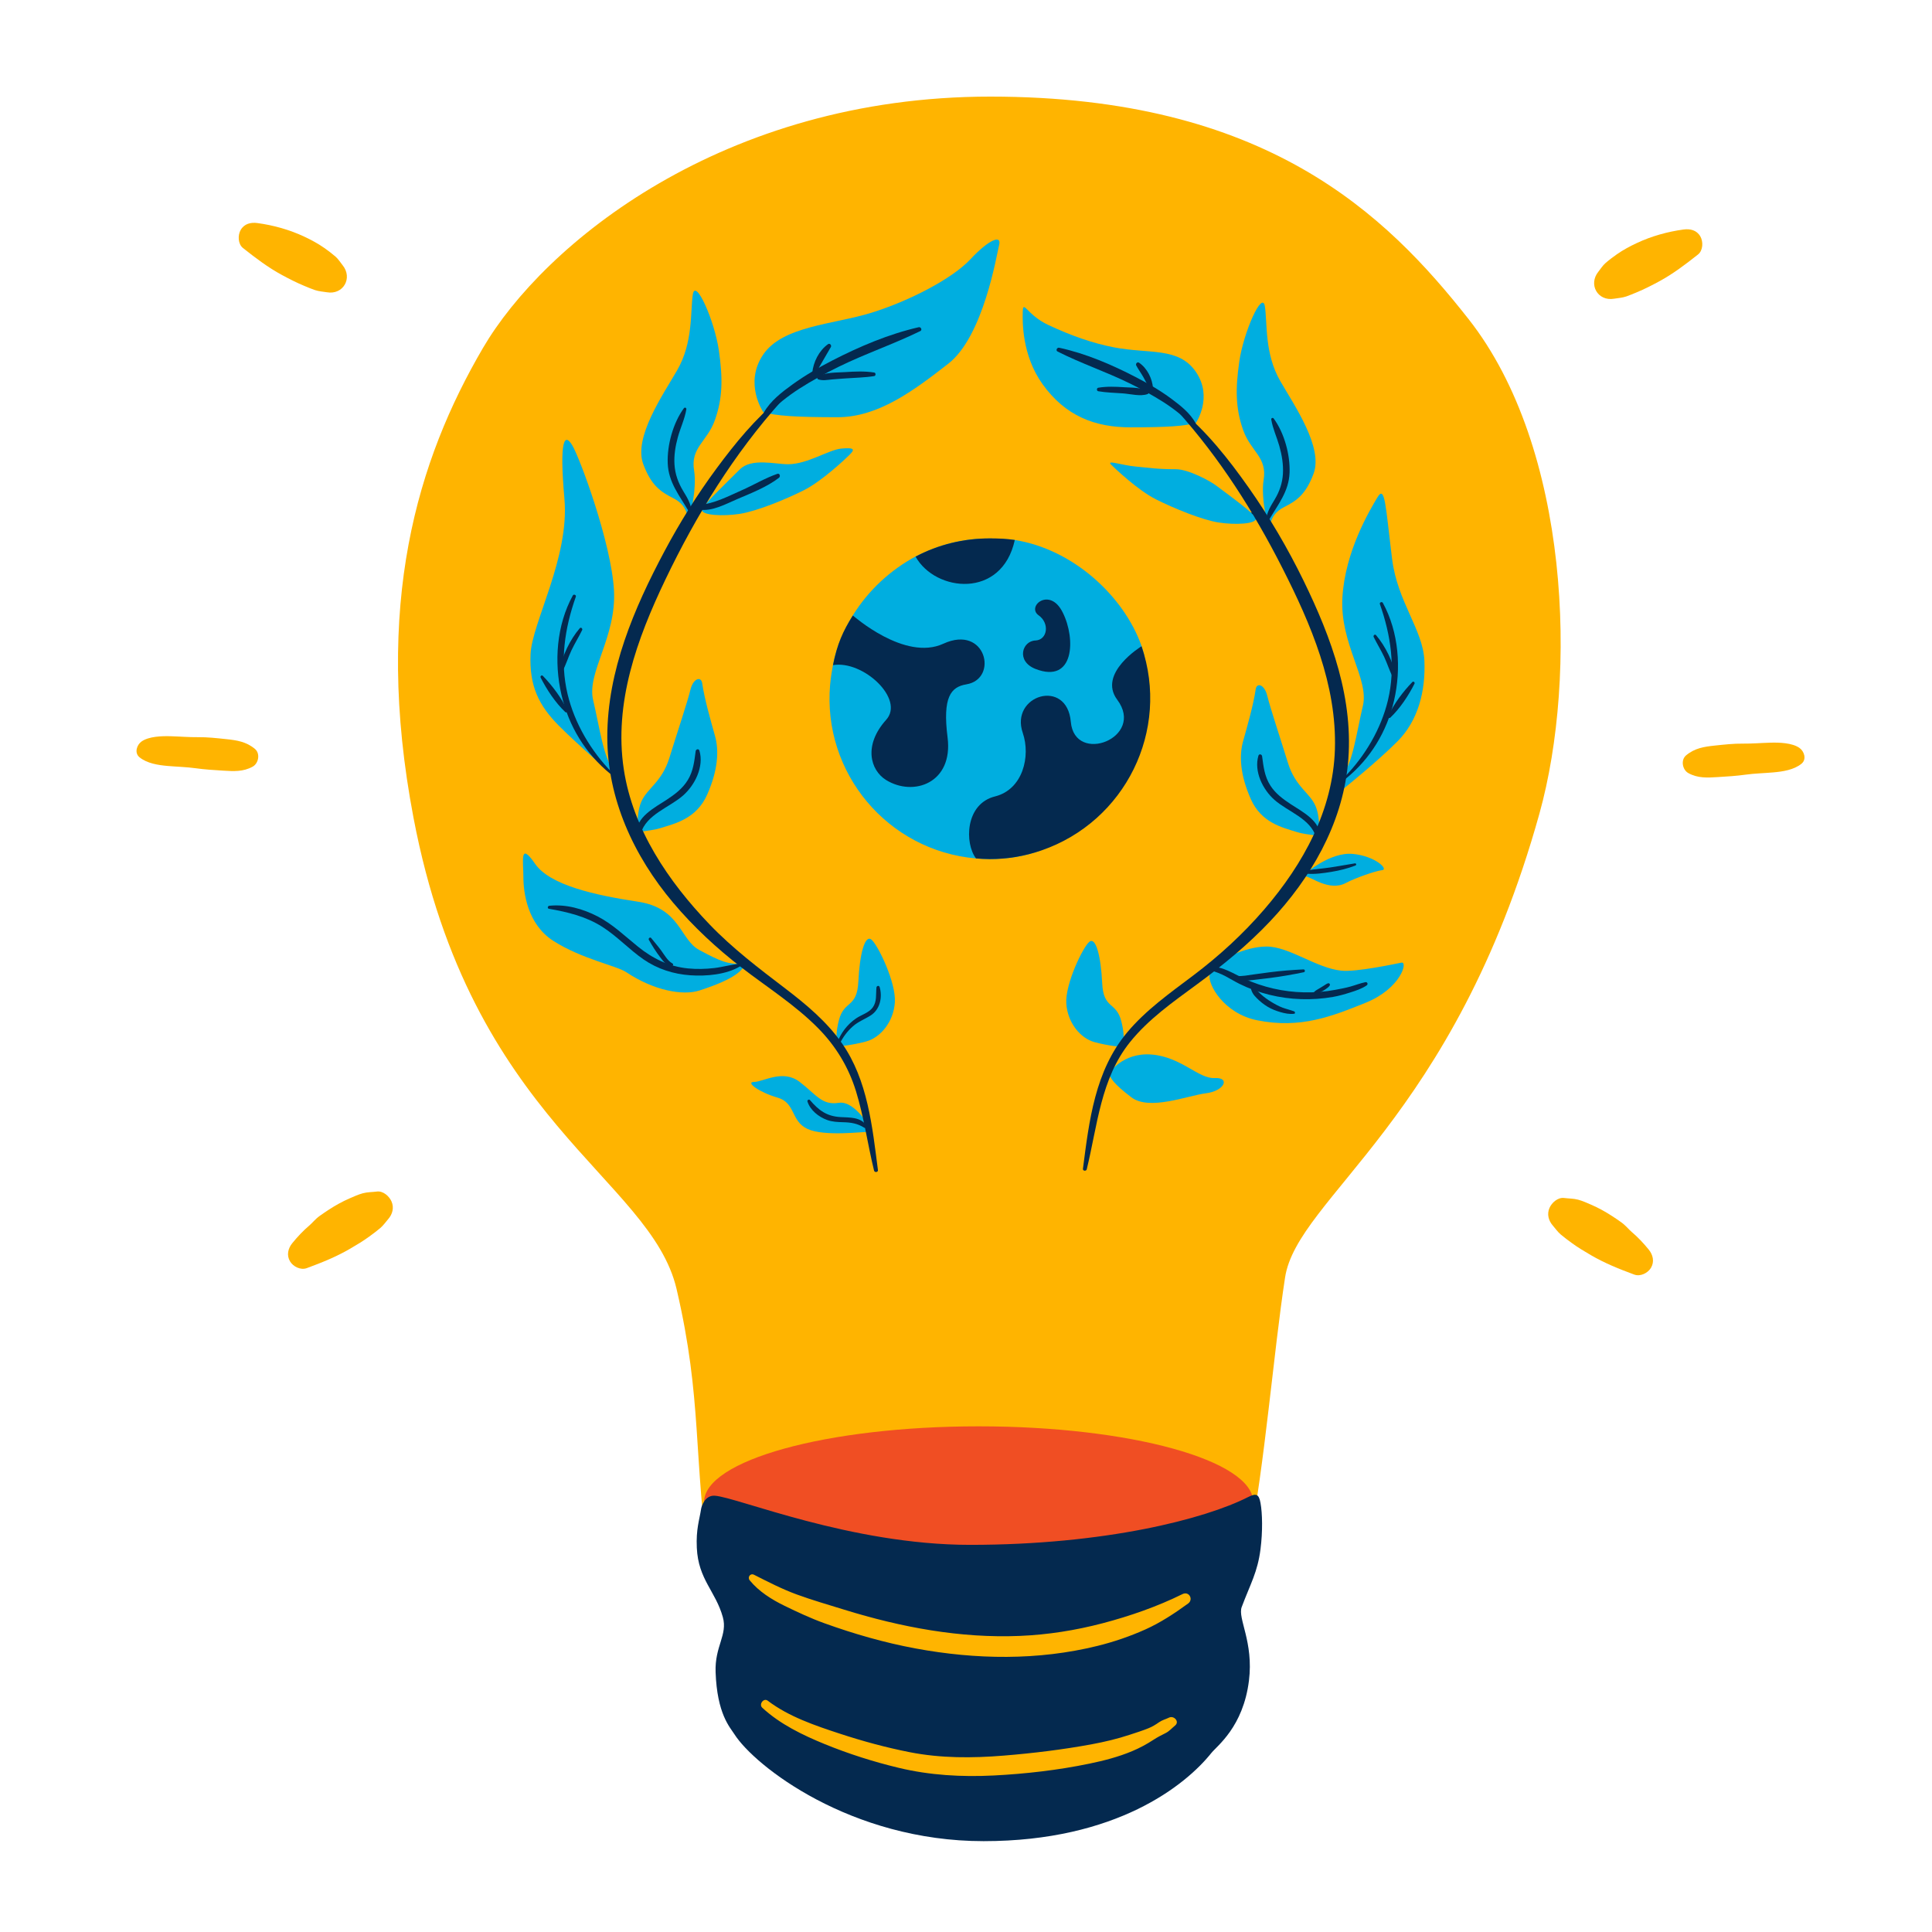 <?xml version="1.0" encoding="UTF-8"?><svg version="1.1" xmlns="http://www.w3.org/2000/svg" xmlns:xlink="http://www.w3.org/1999/xlink" viewBox="0 0 1500 1500" width="1500" height="1500" x="0px" y="0px">
    
    
    <!-- ITEM 0 -->
    <g>
        <defs>
            <clipPath id="clip-path-id-viewbox-item-0">
                <rect x="0.0" y="0.0" width="848.401" height="1273.0"/>
            </clipPath>
        </defs>
        <g transform="translate(309.0 75.0) rotate(0.0 451.5 677.5) scale(1.064 1.064)">
            <g clip-path="url(#clip-path-id-viewbox-item-0)" transform="translate(-0.0 -0.0)">
                

<g id="Слой_114-i0">
	<g id="Слой_137-i0">
	</g>
	<g id="Слой_127-i0">
	</g>
	<g id="Слой_128-i0">
	</g>
	<g id="Слой_198-i0">
		<g id="Слой_196-i0">
		</g>
		<g id="Слой_255-i0">
		</g>
		<g id="Слой_256-i0">
		</g>
		<g id="Слой_259-i0">
		</g>
		<g id="Слой_257-i0">
		</g>
		<g id="Слой_139-i0">
		</g>
		<g id="Слой_101-i0">
		</g>
		<g id="Слой_106-i0">
		</g>
		<g id="Слой_141-i0">
		</g>
	</g>
</g>
<g id="Слой_199-i0">
	<g id="Слой_230-i0">
	</g>
	<g id="Слой_200-i0">
	</g>
	<g id="Слой_201-i0">
	</g>
	<g id="Слой_108-i0">
	</g>
	<g id="Слой_220-i0">
		<g id="Слой_221-i0">
		</g>
	</g>
	<g id="Слой_222-i0">
	</g>
	<g id="Слой_208-i0" style="display:none;">
	</g>
	<g id="Слой_203-i0">
		<g id="Слой_207-i0">
		</g>
		<g id="Слой_211-i0">
		</g>
		<g id="Слой_100-i0">
		</g>
	</g>
	<g id="Слой_209-i0">
	</g>
	<g id="Слой_210-i0">
	</g>
	<g id="Слой_212-i0">
		<g id="Слой_219-i0">
		</g>
	</g>
</g>
<g id="Слой_149-i0">
	<g id="Слой_170-i0">
	</g>
	<g id="Слой_171-i0">
	</g>
	<g id="Слой_225-i0">
	</g>
	<g id="Слой_158-i0">
		<g id="Слой_159-i0">
		</g>
		<g id="Слой_229-i0">
		</g>
	</g>
	<g id="Слой_228-i0">
	</g>
	<g id="Слой_224-i0">
	</g>
	<g id="Слой_155-i0">
	</g>
	<g id="Слой_164-i0">
		<g id="Слой_165-i0">
		</g>
		<g id="Слой_166-i0">
		</g>
		<g id="Слой_167-i0">
		</g>
		<g id="Слой_168-i0">
		</g>
	</g>
	<g id="Слой_226-i0">
	</g>
</g>
<g id="Слой_172-i0">
	<g id="Слой_190-i0">
	</g>
	<g id="Слой_111-i0">
	</g>
	<g id="Слой_192-i0">
		<g id="Слой_112-i0">
		</g>
	</g>
	<g id="Слой_174-i0">
		<g id="Слой_180-i0">
		</g>
	</g>
	<g id="Слой_194-i0">
	</g>
	<g id="Слой_184-i0">
	</g>
	<g id="Слой_186-i0">
	</g>
</g>
<g id="Слой_175-i0">
	<g id="Слой_98-i0">
		<g id="Слой_99-i0">
		</g>
		<g id="Слой_102-i0">
		</g>
		<g id="Слой_103-i0">
		</g>
		<g id="Слой_104-i0">
		</g>
	</g>
	<g id="Слой_89-i0">
		<g id="Слой_95-i0">
		</g>
		<g id="Слой_92-i0">
			<g id="Слой_93-i0">
			</g>
			<g id="Слой_94-i0">
			</g>
		</g>
		<g id="Слой_96-i0">
		</g>
		<g id="Слой_97-i0">
		</g>
	</g>
</g>
<g id="Слой_77-i0">
	<g id="Слой_79-i0">
	</g>
	<g id="Слой_81-i0">
	</g>
	<g id="Слой_86-i0">
	</g>
	<g id="Слой_82-i0">
	</g>
	<g id="Слой_88-i0">
	</g>
</g>
<g id="Слой_53-i0">
	<g id="Слой_58-i0">
	</g>
	<g id="Слой_61-i0">
	</g>
	<g id="Слой_62-i0">
	</g>
	<g id="Слой_65-i0">
	</g>
	<g id="Слой_68-i0">
	</g>
</g>
<g id="Слой_69-i0">
	<g id="Слой_75-i0">
	</g>
	<g id="Слой_76-i0">
	</g>
</g>
<g id="Слой_85-i0">
	<g id="Слой_87-i0">
	</g>
</g>
<g id="Слой_90-i0">
	<g id="Слой_91-i0">
	</g>
</g>
<g id="Слой_105-i0">
	<g id="Слой_107-i0">
	</g>
</g>
<g id="Слой_109-i0">
	<g id="Слой_110-i0">
	</g>
</g>
<g id="Слой_113-i0">
	<g id="Слой_115-i0">
	</g>
</g>
<g id="Слой_116-i0">
	<g id="Слой_117-i0">
	</g>
</g>
<g id="Слой_118-i0">
	<g id="Слой_119-i0">
	</g>
</g>
<g id="Слой_120-i0">
	<g id="Слой_121-i0">
	</g>
</g>
<g id="Слой_122-i0">
	<g id="Слой_123-i0">
		<g id="Слой_124-i0">
			<g id="Слой_125-i0">
			</g>
		</g>
		<g id="Слой_126-i0">
		</g>
		<g id="Слой_129-i0">
		</g>
	</g>
</g>
<g id="Слой_130-i0">
	<g id="Слой_131-i0">
		<g>
			<path d="M61.954,183.514c-47.461,81.21-80.339,186.77-50.625,342.771     c42.187,221.483,172.968,262.616,191.952,343.826s11.873,121.398,24.258,206.717c9.492,65.39,79.101,8.437,207.772,7.383     c128.671-1.055,128.671,131.835,128.671,125.507s49.826-116.648,56.953-152.929c11.602-59.062,17.93-140.273,26.367-195.116     c8.965-58.273,123.398-114.96,185.624-338.553c27.95-100.431,22.148-266.834-51.679-360.701C721.056,85.893,633.592,0,432.148,0     C237.032,0,106.312,107.613,61.954,183.514z" style="fill:#FFB400;"/>
			<ellipse cx="423.71" cy="1025.677" rx="200.389" ry="55.371" style="fill:#F04E23;"/>
			<path d="M231.139,1020.931c-7.294-0.471-9.696,8.002-9.928,9.492c-1.315,8.438-3.782,14.877-3.164,28.476     c1.055,23.203,13.711,31.64,18.984,50.625c3.63,13.068-5.928,21.105-5.273,40.078c1.055,30.586,10.453,40.232,13.711,45.351     c14.766,23.203,84.842,78.046,181.835,78.046s147.436-40.868,166.21-64.336c4.219-5.273,23.203-18.984,27.422-52.734     c3.542-28.334-8.394-45.467-5.273-53.789c6.328-16.875,11.56-25.327,13.711-42.187c1.66-13.011,1.387-26.136,0-33.75     c-1.18-6.477-3.153-7.275-9.174-4.219c-31.307,15.894-104.17,34.805-202.703,34.805     C330.311,1056.79,247.486,1021.986,231.139,1020.931z" style="fill:#04294F;"/>
			<g>
				<g>
					<path d="M256.659,1082.688c6.65,8.124,16.008,14.002,25.389,18.567c9.506,4.627,19.192,9.162,29.142,12.747       c21.697,7.816,43.85,14.187,66.539,18.388c43.902,8.129,89.25,8.873,132.778-1.896c11.901-2.944,23.57-6.935,34.761-11.94       c11.061-4.947,21.478-11.826,31.271-18.953c4.128-3.005,0.644-9.226-4.038-6.908c-18.394,9.109-38.494,16.095-58.373,21.309       c-19.766,5.184-39.829,8.36-60.256,9.222c-43.567,1.838-86.844-6.315-128.331-19.159c-11.484-3.556-23.169-6.92-34.463-11.042       c-10.849-3.959-21.027-9.221-31.278-14.408C257.088,1077.242,254.805,1080.423,256.659,1082.688L256.659,1082.688z" style="fill:#FFB400;"/>
				</g>
			</g>
			<g>
				<g>
					<path d="M265.824,1175.653c12.993,11.996,29.462,19.958,45.689,26.577c17.471,7.127,35.529,12.858,53.875,17.264       c22.7,5.452,45.99,6.768,69.26,5.588c23.253-1.179,46.977-3.899,69.772-8.624c10.716-2.221,21.117-4.881,31.243-9.115       c5.525-2.31,10.599-5.045,15.607-8.314c2.813-1.836,5.708-3.357,8.721-4.827c2.778-1.355,4.737-3.667,7.104-5.628       c3.383-2.803-0.925-7.439-4.431-5.742c-2.476,1.198-5.059,1.809-7.316,3.396c-2.469,1.736-4.836,3.194-7.647,4.339       c-4.494,1.829-9.247,3.304-13.856,4.828c-8.945,2.956-18.097,5.126-27.355,6.851c-21.133,3.938-42.996,6.569-64.419,8.321       c-22.985,1.88-46.065,1.969-68.762-2.51c-17.154-3.385-34.081-7.983-50.693-13.429c-18.048-5.917-37.553-12.476-52.816-24.128       C266.832,1168.233,263.117,1173.154,265.824,1175.653L265.824,1175.653z" style="fill:#FFB400;"/>
				</g>
			</g>
		</g>
	</g>
</g>
<g id="Слой_132-i0">
	<g id="Слой_133-i0">
	</g>
</g>
<g id="Слой_134-i0">
	<g id="Слой_135-i0">
	</g>
</g>
<g id="Слой_136-i0">
	<g id="Слой_138-i0">
	</g>
</g>
<g id="Слой_140-i0">
	<g id="Слой_142-i0">
	</g>
</g>
<g id="Слой_143-i0">
	<g id="Слой_144-i0">
	</g>
</g>
<g id="Слой_145-i0">
	<g id="Слой_146-i0">
	</g>
</g>
<g id="Слой_147-i0">
	<g id="Слой_148-i0">
	</g>
</g>
<g id="Слой_150-i0">
	<g id="Слой_151-i0">
	</g>
</g>
<g id="Слой_152-i0">
	<g id="Слой_153-i0">
	</g>
</g>
<g id="Слой_154-i0">
	<g id="Слой_156-i0">
	</g>
</g>

            </g>
        </g>
    </g>
    
    <!-- ITEM 1 -->
    <g>
        <defs>
            <clipPath id="clip-path-id-viewbox-item-1">
                <rect x="0.0" y="0.0" width="300.872" height="647.38"/>
            </clipPath>
        </defs>
        <g transform="translate(794.0 235.0) rotate(0.0 156.0 337.0) scale(1.037 1.041)">
            <g clip-path="url(#clip-path-id-viewbox-item-1)" transform="translate(-0.0 -0.0)">
                

<g id="Слой_114-i1">
	<g id="Слой_137-i1">
	</g>
	<g id="Слой_127-i1">
	</g>
	<g id="Слой_128-i1">
	</g>
	<g id="Слой_198-i1">
		<g id="Слой_196-i1">
		</g>
		<g id="Слой_255-i1">
		</g>
		<g id="Слой_256-i1">
		</g>
		<g id="Слой_259-i1">
		</g>
		<g id="Слой_257-i1">
		</g>
		<g id="Слой_139-i1">
		</g>
		<g id="Слой_101-i1">
		</g>
		<g id="Слой_106-i1">
		</g>
		<g id="Слой_141-i1">
		</g>
	</g>
</g>
<g id="Слой_199-i1">
	<g id="Слой_230-i1">
	</g>
	<g id="Слой_200-i1">
	</g>
	<g id="Слой_201-i1">
	</g>
	<g id="Слой_108-i1">
	</g>
	<g id="Слой_220-i1">
		<g id="Слой_221-i1">
		</g>
	</g>
	<g id="Слой_222-i1">
	</g>
	<g id="Слой_208-i1" style="display:none;">
	</g>
	<g id="Слой_203-i1">
		<g id="Слой_207-i1">
		</g>
		<g id="Слой_211-i1">
		</g>
		<g id="Слой_100-i1">
		</g>
	</g>
	<g id="Слой_209-i1">
	</g>
	<g id="Слой_210-i1">
	</g>
	<g id="Слой_212-i1">
		<g id="Слой_219-i1">
		</g>
	</g>
</g>
<g id="Слой_149-i1">
	<g id="Слой_170-i1">
	</g>
	<g id="Слой_171-i1">
	</g>
	<g id="Слой_225-i1">
	</g>
	<g id="Слой_158-i1">
		<g id="Слой_159-i1">
		</g>
		<g id="Слой_229-i1">
		</g>
	</g>
	<g id="Слой_228-i1">
	</g>
	<g id="Слой_224-i1">
	</g>
	<g id="Слой_155-i1">
	</g>
	<g id="Слой_164-i1">
		<g id="Слой_165-i1">
		</g>
		<g id="Слой_166-i1">
		</g>
		<g id="Слой_167-i1">
		</g>
		<g id="Слой_168-i1">
		</g>
	</g>
	<g id="Слой_226-i1">
	</g>
</g>
<g id="Слой_172-i1">
	<g id="Слой_190-i1">
	</g>
	<g id="Слой_111-i1">
	</g>
	<g id="Слой_192-i1">
		<g id="Слой_112-i1">
		</g>
	</g>
	<g id="Слой_174-i1">
		<g id="Слой_180-i1">
		</g>
	</g>
	<g id="Слой_194-i1">
	</g>
	<g id="Слой_184-i1">
	</g>
	<g id="Слой_186-i1">
	</g>
</g>
<g id="Слой_175-i1">
	<g id="Слой_98-i1">
		<g id="Слой_99-i1">
		</g>
		<g id="Слой_102-i1">
		</g>
		<g id="Слой_103-i1">
		</g>
		<g id="Слой_104-i1">
		</g>
	</g>
	<g id="Слой_89-i1">
		<g id="Слой_95-i1">
		</g>
		<g id="Слой_92-i1">
			<g id="Слой_93-i1">
			</g>
			<g id="Слой_94-i1">
			</g>
		</g>
		<g id="Слой_96-i1">
		</g>
		<g id="Слой_97-i1">
		</g>
	</g>
</g>
<g id="Слой_77-i1">
	<g id="Слой_79-i1">
	</g>
	<g id="Слой_81-i1">
	</g>
	<g id="Слой_86-i1">
	</g>
	<g id="Слой_82-i1">
	</g>
	<g id="Слой_88-i1">
	</g>
</g>
<g id="Слой_53-i1">
	<g id="Слой_58-i1">
	</g>
	<g id="Слой_61-i1">
	</g>
	<g id="Слой_62-i1">
	</g>
	<g id="Слой_65-i1">
	</g>
	<g id="Слой_68-i1">
	</g>
</g>
<g id="Слой_69-i1">
	<g id="Слой_75-i1">
	</g>
	<g id="Слой_76-i1">
	</g>
</g>
<g id="Слой_85-i1">
	<g id="Слой_87-i1">
	</g>
</g>
<g id="Слой_90-i1">
	<g id="Слой_91-i1">
	</g>
</g>
<g id="Слой_105-i1">
	<g id="Слой_107-i1">
	</g>
</g>
<g id="Слой_109-i1">
	<g id="Слой_110-i1">
	</g>
</g>
<g id="Слой_113-i1">
	<g id="Слой_115-i1">
	</g>
</g>
<g id="Слой_116-i1">
	<g id="Слой_117-i1">
	</g>
</g>
<g id="Слой_118-i1">
	<g id="Слой_119-i1">
	</g>
</g>
<g id="Слой_120-i1">
	<g id="Слой_121-i1">
	</g>
</g>
<g id="Слой_122-i1">
	<g id="Слой_123-i1">
		<g id="Слой_124-i1">
			<g id="Слой_125-i1">
			</g>
		</g>
		<g id="Слой_126-i1">
		</g>
		<g>
			<path d="M147.599,491.205c0,0,18-11,35-11s37,16,56,18c10.985,1.156,40-5,45-6s-0.412,19.365-27,30     c-25,10-48.507,19.498-81,13c-25-5-37.162-26.868-35.581-33.934C141.599,494.205,143.599,493.205,147.599,491.205z" style="fill:#00AEE0;"/>
			<path d="M211.601,425.834c0,0,18.62-16.318,35.545-14.717s27.027,11.598,21.956,12.123     c-5.072,0.524-20.665,6.08-27.015,9.497c-12.7,6.834-26.907-5.19-30.674-4.912" style="fill:#00AEE0;"/>
			<g>
				<path d="M71.541,551.104c0.362-1.552,0.37-2.813-0.328-4.303c-0.733-1.565-2.007-2.94-3.314-4.042      c-2.847-2.4-6.21-4.069-8.833-6.75c-5.178-5.291-7.754-12.343-8.849-19.554c-0.35-2.308-0.669-4.647-0.896-6.969      c-0.243-2.492-0.611-4.953-0.896-7.434c-0.094-0.819-1.214-0.838-1.289,0c-0.186,2.093-0.478,4.124-0.479,6.236      c-0.001,2.156-0.006,4.305,0.224,6.449c0.419,3.899,1.205,7.789,2.576,11.47c1.224,3.289,2.857,6.368,5.029,9.13      c2.265,2.88,5.076,4.92,8.18,6.813c1.768,1.078,3.54,2.179,5.006,3.658c1.381,1.392,2.821,3.416,3.417,5.295      C71.156,551.314,71.486,551.339,71.541,551.104L71.541,551.104z" style="fill:#04294F;"/>
			</g>
			<g>
				<path d="M57.275,537.283c-0.244-0.325-0.352-0.649-0.553-0.993c-0.187-0.321-0.492-0.613-0.712-0.912      c-0.509-0.691-1.231-1.261-1.849-1.856c-0.573-0.551-1.208-1.039-1.807-1.563c-0.69-0.604-1.346-1.237-2.083-1.783      c-0.583-0.432-1.112-0.939-1.657-1.424c-0.631-0.561-1.323-1.051-1.958-1.609c-1.265-1.114-2.567-2.172-3.824-3.294      c-0.594-0.53-1.534,0.137-1.123,0.866c0.837,1.485,1.708,2.915,2.756,4.262c0.518,0.666,1.004,1.374,1.559,2.009      c0.556,0.637,1.244,1.187,1.786,1.809c0.584,0.67,1.246,1.211,1.942,1.767c0.706,0.564,1.411,1.168,2.176,1.652      c0.698,0.442,1.468,0.967,2.247,1.249c0.382,0.139,0.799,0.29,1.194,0.402c0.428,0.122,0.874,0.086,1.311,0.193      C57.083,538.156,57.569,537.673,57.275,537.283L57.275,537.283z" style="fill:#04294F;"/>
			</g>
			<g>
				<path d="M140.566,497.902c3.881,1.142,7.575,2.477,11.163,4.371c3.548,1.873,6.964,3.969,10.562,5.752      c7.148,3.541,14.7,6.256,22.445,8.16c15.533,3.818,31.806,4.315,47.559,1.602c4.419-0.761,8.697-1.984,12.971-3.336      c4.149-1.312,8.727-2.793,12.325-5.295c1.214-0.844,0.475-2.675-1.002-2.378c-3.797,0.764-7.492,2.248-11.229,3.28      c-3.812,1.053-7.612,1.735-11.486,2.459c-7.611,1.423-15.382,2.009-23.121,1.852c-15.477-0.314-30.892-3.791-44.962-10.261      c-4.036-1.856-7.897-4.063-11.971-5.841c-4.142-1.808-8.681-3.381-13.253-2.536      C139.426,495.943,139.568,497.608,140.566,497.902L140.566,497.902z" style="fill:#04294F;"/>
			</g>
			<g>
				<path d="M159.753,505.228c4.219,0.666,8.4,0.43,12.626-0.053c4.263-0.487,8.524-0.982,12.781-1.522      c8.504-1.08,16.956-2.552,25.354-4.3c1.172-0.244,0.917-2.152-0.283-2.095c-8.38,0.397-16.753,1.05-25.07,2.106      c-4.119,0.523-8.232,1.085-12.344,1.66c-4.188,0.586-8.401,1.47-12.648,1.142C158.438,502.033,158.011,504.953,159.753,505.228      L159.753,505.228z" style="fill:#04294F;"/>
			</g>
			<g>
				<path d="M171.387,509.98c-0.988,1.296-0.047,3.203,0.551,4.464c0.747,1.576,2.052,2.985,3.278,4.211      c2.46,2.46,5.216,4.689,8.209,6.468c3.034,1.803,6.238,3.028,9.618,4.006c3.215,0.93,6.851,1.662,10.196,1.209      c1.005-0.136,0.742-1.506,0-1.785c-2.891-1.09-5.936-1.74-8.835-2.84c-2.894-1.098-5.717-2.662-8.354-4.278      c-2.603-1.595-5.108-3.33-7.383-5.373c-1.156-1.038-2.265-2.118-3.359-3.218c-0.571-0.574-1.108-1.106-1.603-1.751      c-0.399-0.52-0.811-1.069-1.42-1.349C171.932,509.582,171.621,509.674,171.387,509.98L171.387,509.98z" style="fill:#04294F;"/>
			</g>
			<g>
				<path d="M218.726,515.403c0.554,0.001,1.038,0.001,1.58-0.143c0.548-0.146,1.095-0.342,1.614-0.569      c0.984-0.43,1.948-0.913,2.895-1.419c0.915-0.489,1.776-1.104,2.621-1.705c0.888-0.631,1.981-1.413,2.493-2.391      c0.436-0.834-0.281-1.783-1.204-1.567c-0.978,0.229-1.912,0.908-2.75,1.457c-0.872,0.571-1.783,1.077-2.66,1.639      c-0.852,0.546-1.726,1.052-2.606,1.549c-0.424,0.239-0.841,0.503-1.246,0.773c-0.497,0.332-0.849,0.69-1.258,1.114      C217.763,514.6,218.078,515.401,218.726,515.403L218.726,515.403z" style="fill:#04294F;"/>
			</g>
			<g>
				<path d="M63.476,576.434c3.694-1.135,7.157-2.177,11.056-2.22c3.914-0.043,7.754,0.755,11.479,1.909      c8.185,2.534,15.945,7.194,24.526,8.317c4.707,0.616,9.337,0.818,13.741-1.239c0.877-0.41,0.476-1.997-0.509-1.878      c-4.099,0.495-8.474,0.648-12.533-0.319c-4.288-1.021-8.399-2.365-12.515-3.939c-7.784-2.975-15.678-6.337-24.189-5.917      c-4.072,0.201-8.739,1.263-11.592,4.365C62.583,575.901,62.928,576.602,63.476,576.434L63.476,576.434z" style="fill:#04294F;"/>
			</g>
			<g>
				<path d="M86.625,576.731c0.4,0.653,0.749,1.18,1.32,1.701c0.55,0.502,1.109,0.995,1.683,1.468      c1.179,0.972,2.432,1.788,3.758,2.542c2.512,1.428,5.338,2.673,8.191,3.202c0.941,0.174,1.501-1.016,0.659-1.564      c-2.366-1.539-4.837-2.911-7.206-4.45c-1.153-0.749-2.273-1.543-3.432-2.282c-0.594-0.378-1.183-0.762-1.763-1.163      c-0.315-0.218-0.628-0.496-0.979-0.644c-0.334-0.14-0.688-0.234-1.027-0.377C86.945,574.793,86.177,576,86.625,576.731      L86.625,576.731z" style="fill:#04294F;"/>
			</g>
			<g>
				<path d="M211.682,424.916c0.012,0.033,0.025,0.066,0.037,0.099c0.203,0.539,0.592,0.844,1.166,0.888      c6.104,0.465,12.357-0.431,18.376-1.42c6.158-1.012,12.035-2.462,17.862-4.699c1.005-0.386,0.617-1.777-0.442-1.605      c-6.024,0.981-12.043,2.084-18.083,2.999c-5.994,0.908-12.068,1.282-18.034,2.35c-0.399,0.071-0.748,0.467-0.845,0.845      C211.676,424.539,211.618,424.746,211.682,424.916L211.682,424.916z" style="fill:#04294F;"/>
			</g>
			<g>
				<path d="M187.583,365.546c0.337-0.792,0.693-1.499,0.922-2.328c0.254-0.918,0.365-1.798,0.445-2.75      c0.145-1.735,0.261-3.464,0.207-5.205c-0.053-1.734-0.153-3.471-0.357-5.195c-0.111-0.935-0.42-1.881-0.609-2.808      c-0.186-0.912-0.425-1.798-0.69-2.69c-0.395-1.329-2.441-1.095-2.44,0.33c0.002,1.726,0.008,3.448-0.013,5.168      c-0.021,1.717,0.241,3.476,0.316,5.195c0.076,1.737,0.227,3.468,0.311,5.205c0.039,0.809,0.092,1.578,0.241,2.371      c0.168,0.896,0.414,1.697,0.66,2.576C186.692,365.828,187.389,366.003,187.583,365.546L187.583,365.546z" style="fill:#04294F;"/>
			</g>
			<g>
				<path d="M195.747,123.062c0.106-2.21-0.468-4.337-1.063-6.454c-0.606-2.155-1.451-4.231-2.352-6.277      c-1.82-4.13-4.375-7.853-7.047-11.477c-0.646-0.876-2.097-0.097-1.498,0.875c2.297,3.73,4.047,7.717,5.783,11.731      c0.842,1.946,1.584,3.933,2.358,5.907c0.802,2.043,1.422,4.141,2.53,6.043C194.816,124.023,195.715,123.731,195.747,123.062      L195.747,123.062z" style="fill:#04294F;"/>
			</g>
			<g>
				<path d="M187.43,90.317c0.624-5.658-2.142-10.979-4.548-15.922c-2.511-5.159-4.855-10.193-5.351-15.976      c-0.066-0.764-1.301-1.077-1.45-0.196c-0.95,5.608,1.407,11.228,3.857,16.14c2.612,5.237,5.263,10.403,6.939,16.029      C186.974,90.713,187.397,90.622,187.43,90.317L187.43,90.317z" style="fill:#04294F;"/>
			</g>
			<g>
				<path d="M172.286,156.476c-2.323,0.143-4.572,0.694-6.917,0.64c-2.338-0.054-4.666-0.518-6.884-1.249      c-4.432-1.46-8.549-3.682-12.541-6.069c-3.843-2.297-7.601-4.729-11.425-7.056c-3.753-2.284-7.643-4.664-11.782-6.18      c-4.648-1.703-9.522-3.337-14.536-2.656c-1.342,0.182-1.202,2.285,0,2.576c4.26,1.031,8.619,1.721,12.634,3.588      c4.12,1.916,8.112,4,12.01,6.34c7.838,4.706,15.728,10.516,24.747,12.696c4.646,1.123,11.284,2.091,15.233-1.33      C173.315,157.352,172.93,156.437,172.286,156.476L172.286,156.476z" style="fill:#04294F;"/>
			</g>
			<g>
				<path d="M141.426,147.646c-7.818-0.785-15.638-0.61-23.475-0.291c-0.902,0.037-0.875,1.298,0,1.383      c7.813,0.754,15.619,1.369,23.475,1.017C142.803,149.693,142.76,147.78,141.426,147.646L141.426,147.646z" style="fill:#04294F;"/>
			</g>
			<path d="M64.549,574.99c0,0,9.984-16.053,32.113-14.229c22.129,1.824,35.017,18.16,47,17.521     c11.983-0.639,7.523,9.613-6.404,11.357s-42.353,13.275-55.92,2.983C67.769,582.331,65.908,578.421,64.549,574.99z" style="fill:#00AEE0;"/>
			<path d="M240.599,362.205c0,0,24.652-19.652,40-35s21.131-37.109,20.172-60.131     c-0.959-23.022-20.172-43.869-24.172-75.869c-4.968-39.741-5.245-55.592-11-46s-24.3,40.334-26.219,74.867     s20.144,60.432,15.348,80.576c-4.796,20.144-7.674,43.166-15.348,51.799C231.706,361.079,240.599,362.205,240.599,362.205z" style="fill:#00AEE0;"/>
			<path d="M129.772,89.536c0,0,12.887-18.901,0-37.801s-34.986-13.3-61.619-18.455     c-15.647-3.029-31.787-8.591-49.207-16.769C2.989,9.021,0.283-2.803,0.046,7.061c-0.171,7.082-0.621,32.233,14.843,53.711     C32.059,84.62,54.17,92.973,80.803,92.973S122.04,92.114,129.772,89.536z" style="fill:#00AEE0;"/>
			<path d="M221.49,401.176c0,0,2.084-15.745-2.192-25.715c-4.276-9.97-15.139-14.334-20.681-32.234     c-5.543-17.9-13.308-41.056-15.453-49.903c-2.145-8.847-7.94-10.122-8.693-5.036c-1.757,11.88-6.32,27.67-9.431,38.739     c-3.111,11.069-2.125,25.395,5.755,43.166c7.881,17.77,23.733,21.261,34.26,24.54C215.581,398.011,224.169,395.83,221.49,401.176     " style="fill:#00AEE0;"/>
			<path d="M73.842,555.025c0,0,3.907-3.538,0.07-18.886c-3.837-15.348-13.429-8.633-14.389-28.777     c-0.959-20.144-4.796-34.532-9.592-30.696s-18.225,31.655-17.266,46.043c0.959,14.389,10.552,25.899,21.103,28.777     C64.32,554.365,73.842,555.025,73.842,555.025" style="fill:#00AEE0;"/>
			<path d="M185.35,171.048c0,0-2.683-12.068,10.385-18.602c9.592-4.796,16.307-9.592,22.062-24.94     c7.356-19.616-14.389-50.839-24.94-69.065c-11.89-20.537-9.592-43.166-11.511-55.636s-16.065,19.406-19.185,41.247     c-2.878,20.144-2.878,34.532,2.878,50.839c5.755,16.307,18.225,20.144,15.348,37.41     C178.196,145.446,183.598,168.547,185.35,171.048" style="fill:#00AEE0;"/>
			<path d="M174.632,161.079c0,3.955-15.348,4.796-27.818,2.878c-12.47-1.918-33.573-10.552-47.003-17.266     s-30.777-23.103-33.573-25.899c-3.837-3.837,7.809,0.455,18.361,1.414c9.409,0.855,15.611,2,30,2c9.64,0,25.785,8.863,30,12     C156.569,145.115,174.632,158.201,174.632,161.079z" style="fill:#00AEE0;"/>
			<g>
				<path d="M129.554,89.943c-4.183-7.589-11.288-13.125-18.143-18.219c-8.36-6.213-17.546-11.471-26.788-16.237      c-18.037-9.303-37.4-17.599-57.279-21.876c-1.629-0.35-2.836,1.997-1.192,2.827c17.446,8.815,36.116,15.03,53.71,23.618      c8.657,4.226,17.17,8.829,25.319,13.972c8.151,5.144,15.238,11.027,22.413,17.428C128.637,92.386,130.257,91.219,129.554,89.943      L129.554,89.943z" style="fill:#04294F;"/>
			</g>
			<g>
				<path d="M93.765,66.213c-4.566-3.15-12.324-2.779-17.69-3.143c-6.431-0.437-13.125-0.716-19.501,0.364      c-1.295,0.219-1.29,2.386,0,2.61c6.097,1.061,12.382,1.146,18.545,1.611c5.578,0.421,13.062,2.428,18.39,0.517      C94.403,67.852,94.545,66.75,93.765,66.213L93.765,66.213z" style="fill:#04294F;"/>
			</g>
			<g>
				<path d="M97.587,63.785c-0.54-7.173-4.364-14.917-10.454-19.015c-1.339-0.901-2.764,0.824-2.092,2.092      c1.583,2.988,3.648,5.708,5.316,8.658c1.658,2.933,3.132,5.98,4.742,8.94C95.71,65.585,97.688,65.122,97.587,63.785      L97.587,63.785z" style="fill:#04294F;"/>
			</g>
			<g>
				<path d="M184.325,162.134c6.842-11.589,14.975-21.283,15.502-35.346c0.499-13.336-3.931-29.557-11.87-40.387      c-0.682-0.93-2.018-0.371-1.831,0.772c1.099,6.732,4.174,13.157,6.033,19.709c1.912,6.739,3.1,13.729,2.697,20.753      c-0.396,6.901-2.565,13.114-6.09,19.01c-2.86,4.783-5.846,9.273-6.438,14.947C182.212,162.695,183.82,162.99,184.325,162.134      L184.325,162.134z" style="fill:#04294F;"/>
			</g>
			<g>
				<path d="M242.058,354.926c18.329-14.896,30.608-35.004,35.964-58.076c5.586-24.062,3.634-51.057-8.355-72.955      c-0.647-1.182-2.682-0.381-2.217,0.935c8.191,23.155,11.862,47.394,6.051,71.61c-5.137,21.405-17.151,41.702-32.561,57.368      C240.21,354.549,241.283,355.556,242.058,354.926L242.058,354.926z" style="fill:#04294F;"/>
			</g>
			<g>
				<path d="M279.095,279.132c-1.156-10.536-7.696-23.214-14.531-31.163c-0.877-1.02-2.301,0.278-1.767,1.363      c2.482,5.042,5.476,9.803,7.884,14.899c2.378,5.031,3.995,10.494,6.612,15.389C277.724,280.425,279.201,280.103,279.095,279.132      L279.095,279.132z" style="fill:#04294F;"/>
			</g>
			<g>
				<path d="M275.251,309.496c7.246-6.842,13.601-16.443,18.091-25.282c0.515-1.013-0.776-2.141-1.629-1.257      c-6.914,7.169-13.874,16.268-17.981,25.367C273.297,309.29,274.408,310.293,275.251,309.496L275.251,309.496z" style="fill:#04294F;"/>
			</g>
			<g>
				<path d="M222.088,398.707c2.318-11.371-13.486-19.52-21.217-24.574c-5.888-3.849-11.559-7.994-15.425-14      c-4.363-6.779-5.148-14.102-6.188-21.877c-0.198-1.482-2.276-2.016-2.762-0.374c-3.472,11.727,3.292,25.273,12.009,32.926      c10.201,8.956,26.982,13.832,31.176,27.899C220.014,399.824,221.832,399.965,222.088,398.707L222.088,398.707z" style="fill:#04294F;"/>
			</g>
			<g>
				<path d="M115.852,80.769c31.728,35.225,57.096,74.962,78.591,117.141c21.438,42.067,40.809,87.054,39.326,135.212      c-1.396,45.363-23.7,85.575-52.771,119.249c-15.959,18.486-33.926,34.865-53.442,49.519      c-17.304,12.993-35.312,25.672-49.328,42.356c-24.136,28.731-28.45,65.802-33.109,101.727c-0.212,1.636,2.47,1.951,2.854,0.386      c7.995-32.584,10.455-67.584,32.257-94.705c13.915-17.31,32.358-30.13,50.112-43.149c19.545-14.332,38.225-29.525,54.93-47.146      c30.367-32.032,53.668-72.016,58.169-116.534c4.917-48.626-12.133-94.638-33.168-137.545      c-11.857-24.187-25.556-47.433-41.119-69.423c-15.061-21.281-31.516-42.036-51.812-58.579      C116.304,78.43,114.928,79.743,115.852,80.769L115.852,80.769z" style="fill:#04294F;"/>
			</g>
		</g>
		<g id="Слой_129-i1">
		</g>
	</g>
</g>
<g id="Слой_130-i1">
	<g id="Слой_131-i1">
	</g>
</g>
<g id="Слой_132-i1">
	<g id="Слой_133-i1">
	</g>
</g>
<g id="Слой_134-i1">
	<g id="Слой_135-i1">
	</g>
</g>
<g id="Слой_136-i1">
	<g id="Слой_138-i1">
	</g>
</g>
<g id="Слой_140-i1">
	<g id="Слой_142-i1">
	</g>
</g>
<g id="Слой_143-i1">
	<g id="Слой_144-i1">
	</g>
</g>
<g id="Слой_145-i1">
	<g id="Слой_146-i1">
	</g>
</g>
<g id="Слой_147-i1">
	<g id="Слой_148-i1">
	</g>
</g>
<g id="Слой_150-i1">
	<g id="Слой_151-i1">
	</g>
</g>
<g id="Слой_152-i1">
	<g id="Слой_153-i1">
	</g>
</g>
<g id="Слой_154-i1">
	<g id="Слой_156-i1">
	</g>
</g>

            </g>
        </g>
    </g>
    
    <!-- ITEM 2 -->
    <g>
        <defs>
            <clipPath id="clip-path-id-viewbox-item-2">
                <rect x="0.0" y="0.0" width="350.7" height="684.898"/>
            </clipPath>
        </defs>
        <g transform="translate(406.0 186.0) rotate(0.0 185.0 362.0) scale(1.055 1.057)">
            <g clip-path="url(#clip-path-id-viewbox-item-2)" transform="translate(-0.0 -0.0)">
                

<g id="Слой_114-i2">
	<g id="Слой_137-i2">
	</g>
	<g id="Слой_127-i2">
	</g>
	<g id="Слой_128-i2">
	</g>
	<g id="Слой_198-i2">
		<g id="Слой_196-i2">
		</g>
		<g id="Слой_255-i2">
		</g>
		<g id="Слой_256-i2">
		</g>
		<g id="Слой_259-i2">
		</g>
		<g id="Слой_257-i2">
		</g>
		<g id="Слой_139-i2">
		</g>
		<g id="Слой_101-i2">
		</g>
		<g id="Слой_106-i2">
		</g>
		<g id="Слой_141-i2">
		</g>
	</g>
</g>
<g id="Слой_199-i2">
	<g id="Слой_230-i2">
	</g>
	<g id="Слой_200-i2">
	</g>
	<g id="Слой_201-i2">
	</g>
	<g id="Слой_108-i2">
	</g>
	<g id="Слой_220-i2">
		<g id="Слой_221-i2">
		</g>
	</g>
	<g id="Слой_222-i2">
	</g>
	<g id="Слой_208-i2" style="display:none;">
	</g>
	<g id="Слой_203-i2">
		<g id="Слой_207-i2">
		</g>
		<g id="Слой_211-i2">
		</g>
		<g id="Слой_100-i2">
		</g>
	</g>
	<g id="Слой_209-i2">
	</g>
	<g id="Слой_210-i2">
	</g>
	<g id="Слой_212-i2">
		<g id="Слой_219-i2">
		</g>
	</g>
</g>
<g id="Слой_149-i2">
	<g id="Слой_170-i2">
	</g>
	<g id="Слой_171-i2">
	</g>
	<g id="Слой_225-i2">
	</g>
	<g id="Слой_158-i2">
		<g id="Слой_159-i2">
		</g>
		<g id="Слой_229-i2">
		</g>
	</g>
	<g id="Слой_228-i2">
	</g>
	<g id="Слой_224-i2">
	</g>
	<g id="Слой_155-i2">
	</g>
	<g id="Слой_164-i2">
		<g id="Слой_165-i2">
		</g>
		<g id="Слой_166-i2">
		</g>
		<g id="Слой_167-i2">
		</g>
		<g id="Слой_168-i2">
		</g>
	</g>
	<g id="Слой_226-i2">
	</g>
</g>
<g id="Слой_172-i2">
	<g id="Слой_190-i2">
	</g>
	<g id="Слой_111-i2">
	</g>
	<g id="Слой_192-i2">
		<g id="Слой_112-i2">
		</g>
	</g>
	<g id="Слой_174-i2">
		<g id="Слой_180-i2">
		</g>
	</g>
	<g id="Слой_194-i2">
	</g>
	<g id="Слой_184-i2">
	</g>
	<g id="Слой_186-i2">
	</g>
</g>
<g id="Слой_175-i2">
	<g id="Слой_98-i2">
		<g id="Слой_99-i2">
		</g>
		<g id="Слой_102-i2">
		</g>
		<g id="Слой_103-i2">
		</g>
		<g id="Слой_104-i2">
		</g>
	</g>
	<g id="Слой_89-i2">
		<g id="Слой_95-i2">
		</g>
		<g id="Слой_92-i2">
			<g id="Слой_93-i2">
			</g>
			<g id="Слой_94-i2">
			</g>
		</g>
		<g id="Слой_96-i2">
		</g>
		<g id="Слой_97-i2">
		</g>
	</g>
</g>
<g id="Слой_77-i2">
	<g id="Слой_79-i2">
	</g>
	<g id="Слой_81-i2">
	</g>
	<g id="Слой_86-i2">
	</g>
	<g id="Слой_82-i2">
	</g>
	<g id="Слой_88-i2">
	</g>
</g>
<g id="Слой_53-i2">
	<g id="Слой_58-i2">
	</g>
	<g id="Слой_61-i2">
	</g>
	<g id="Слой_62-i2">
	</g>
	<g id="Слой_65-i2">
	</g>
	<g id="Слой_68-i2">
	</g>
</g>
<g id="Слой_69-i2">
	<g id="Слой_75-i2">
	</g>
	<g id="Слой_76-i2">
	</g>
</g>
<g id="Слой_85-i2">
	<g id="Слой_87-i2">
	</g>
</g>
<g id="Слой_90-i2">
	<g id="Слой_91-i2">
	</g>
</g>
<g id="Слой_105-i2">
	<g id="Слой_107-i2">
	</g>
</g>
<g id="Слой_109-i2">
	<g id="Слой_110-i2">
	</g>
</g>
<g id="Слой_113-i2">
	<g id="Слой_115-i2">
	</g>
</g>
<g id="Слой_116-i2">
	<g id="Слой_117-i2">
	</g>
</g>
<g id="Слой_118-i2">
	<g id="Слой_119-i2">
	</g>
</g>
<g id="Слой_120-i2">
	<g id="Слой_121-i2">
		<g>
			<g>
				<path d="M67.001,393.802c0,0-24.94-21.103-40.288-36.451C11.366,342.004,4.651,327.615,5.61,304.593      s28.777-70.983,24.94-114.149s0-48.921,5.755-39.329c5.755,9.592,28.777,71.943,30.696,106.475      c1.918,34.532-20.144,60.432-15.348,80.576c4.796,20.144,7.674,43.166,15.348,51.799S67.001,393.802,67.001,393.802z" style="fill:#00AEE0;"/>
				<path d="M176.834,126.655c0,0-14.389-21.103,0-42.206c14.389-21.103,51.799-22.062,79.617-30.696      s59.473-24.94,72.902-39.329s23.022-18.225,21.103-10.552c-1.918,7.674-11.511,67.146-37.41,87.29      c-25.899,20.144-51.799,39.329-81.535,39.329S185.467,129.533,176.834,126.655z" style="fill:#00AEE0;"/>
				<path d="M84.892,438.695c0,0-2.084-15.745,2.192-25.715c4.276-9.97,15.139-14.334,20.681-32.234      c5.543-17.9,13.308-41.056,15.453-49.903s7.94-10.122,8.693-5.036c1.757,11.88,6.32,27.67,9.431,38.739      s2.125,25.395-5.755,43.166c-7.881,17.77-23.733,21.261-34.26,24.54C90.801,435.53,82.212,433.349,84.892,438.695" style="fill:#00AEE0;"/>
				<path d="M163.405,531.453c-11.511,1.918-18.962-1.8-33.573-9.592c-14.389-7.674-13.801-30.752-45.084-35.492      c-31.655-4.796-64.854-12.048-75.78-27.818c-11.577-16.709-8.633-2.067-8.633,9.592c0,11.511,2.963,34.848,22.062,47.003      c21.103,13.429,46.359,18.116,53.717,23.022c20.144,13.429,41.533,17.346,53.717,13.429      C156.69,542.963,162.445,536.249,163.405,531.453" style="fill:#00AEE0;"/>
				<path d="M232.54,592.545c0,0-3.907-3.538-0.07-18.886c3.837-15.348,13.429-8.633,14.389-28.777      c0.959-20.144,4.796-34.532,9.592-30.695c4.796,3.837,18.225,31.655,17.266,46.043c-0.959,14.388-10.552,25.899-21.103,28.777      S232.54,592.545,232.54,592.545" style="fill:#00AEE0;"/>
				<path d="M254.765,655.416c-4.071-0.222-32.848,3.615-45.318-2.141c-12.47-5.755-8.633-19.185-22.062-23.022      c-13.429-3.837-23.981-11.511-17.266-11.511s21.103-9.592,33.573,0c12.47,9.592,16.307,17.266,28.777,15.348      c12.47-1.918,24.94,21.103,24.94,22.062" style="fill:#00AEE0;"/>
				<path d="M121.031,208.567c0,0,2.683-12.068-10.385-18.602c-9.592-4.796-16.307-9.592-22.062-24.94      c-7.356-19.616,14.389-50.839,24.94-69.065c11.89-20.537,9.592-43.166,11.511-55.636c1.918-12.47,16.065,19.406,19.185,41.247      c2.878,20.144,2.878,34.532-2.878,50.839c-5.755,16.307-18.225,20.144-15.348,37.41      C128.185,182.966,122.783,206.066,121.031,208.567" style="fill:#00AEE0;"/>
				<path d="M131.75,198.598c0,3.955,15.348,4.796,27.818,2.878s33.573-10.552,47.003-17.266      s30.777-23.103,33.573-25.899c3.837-3.837,4.796-5.755-5.755-4.796c-9.409,0.855-24.94,11.511-39.329,11.511      c-9.64,0-26.859-4.796-35.492,3.837C149.016,179.413,131.75,195.72,131.75,198.598z" style="fill:#00AEE0;"/>
			</g>
			<g>
				<g>
					<path d="M179.164,128.695c7.66-7.061,15.319-13.462,24.113-19.09c9.336-5.975,19.114-11.294,29.067-16.164       c19.66-9.619,40.455-16.638,60.094-26.228c1.631-0.797,0.453-3.204-1.192-2.827c-22.065,5.055-43.552,14.148-63.656,24.48       c-10.044,5.162-19.926,10.86-29.101,17.466c-8.001,5.76-16.343,12.156-21.286,20.851       C176.492,128.433,178.126,129.651,179.164,128.695L179.164,128.695z" style="fill:#04294F;"/>
				</g>
				<g>
					<path d="M217.356,102.681c3.231,1.108,6.545,0.391,9.894,0.079c3.532-0.329,7.069-0.544,10.606-0.805       c6.865-0.508,13.865-0.579,20.664-1.682c1.29-0.209,1.295-2.405,0-2.61c-7.086-1.122-14.496-0.777-21.63-0.296       c-5.882,0.397-14.731-0.039-19.79,3.354C216.315,101.248,216.465,102.376,217.356,102.681L217.356,102.681z" style="fill:#04294F;"/>
				</g>
				<g>
					<path d="M215.414,98.577c3.478-6.757,7.493-13.065,11.21-19.659c0.703-1.248-0.787-3.022-2.092-2.092       c-6.646,4.732-10.824,13.096-11.607,21.077C212.795,99.229,214.829,99.714,215.414,98.577L215.414,98.577z" style="fill:#04294F;"/>
				</g>
				<g>
					<path d="M124.055,199.112c-0.561-5.381-3.273-9.741-6.028-14.273c-3.723-6.125-6.049-12.477-6.5-19.684       c-0.42-6.703,0.685-13.442,2.451-19.89c1.878-6.858,5.132-13.549,6.278-20.573c0.185-1.135-1.145-1.709-1.831-0.772       c-7.938,10.828-12.369,27.056-11.87,40.387c0.526,14.058,8.662,23.759,15.502,35.346       C122.562,200.509,124.17,200.216,124.055,199.112L124.055,199.112z" style="fill:#04294F;"/>
				</g>
				<g>
					<path d="M129.565,198.321c9.611,1.671,19.786-4.14,28.408-7.796c10.155-4.306,21.637-8.803,30.444-15.539       c1.29-0.987,0.639-3.536-1.219-2.892c-9.084,3.153-17.669,8.319-26.483,12.194c-9.658,4.245-19.999,9.738-30.678,10.545       C128.183,194.973,127.461,197.955,129.565,198.321L129.565,198.321z" style="fill:#04294F;"/>
				</g>
				<g>
					<path d="M65.442,391.327c-15.41-15.666-27.425-35.962-32.561-57.368c-5.811-24.216-2.141-48.454,6.051-71.61       c0.461-1.302-1.563-2.129-2.217-0.935c-11.991,21.899-13.942,48.891-8.355,72.955c5.357,23.072,17.635,43.18,35.964,58.076       C65.098,393.075,66.172,392.069,65.442,391.327L65.442,391.327z" style="fill:#04294F;"/>
				</g>
				<g>
					<path d="M29.088,317.14c2.618-4.896,4.233-10.356,6.612-15.389c2.408-5.096,5.402-9.856,7.884-14.899       c0.529-1.074-0.882-2.392-1.767-1.363c-6.837,7.952-13.375,20.628-14.531,31.163C27.18,317.622,28.658,317.945,29.088,317.14       L29.088,317.14z" style="fill:#04294F;"/>
				</g>
				<g>
					<path d="M32.648,345.844c-4.108-9.102-11.058-18.189-17.981-25.367c-0.846-0.877-2.148,0.234-1.629,1.257       c4.488,8.835,10.841,18.436,18.091,25.282C31.967,347.806,33.088,346.817,32.648,345.844L32.648,345.844z" style="fill:#04294F;"/>
				</g>
				<g>
					<path d="M86.7,436.227c4.193-14.061,20.98-18.946,31.176-27.899c8.721-7.657,15.482-21.197,12.009-32.926       c-0.483-1.631-2.562-1.12-2.762,0.374c-1.004,7.508-1.727,14.558-5.769,21.19c-3.874,6.356-9.712,10.685-15.844,14.688       c-7.724,5.043-23.534,13.208-21.217,24.574C84.549,437.483,86.367,437.344,86.7,436.227L86.7,436.227z" style="fill:#04294F;"/>
				</g>
				<g>
					<path d="M159.405,531.952c-6.304,0.596-12.432,2.435-18.732,3.155c-6.328,0.723-12.802,0.88-19.147,0.263       c-14.003-1.362-26.006-7.253-36.859-15.988c-9.656-7.772-18.542-16.468-29.66-22.2c-10.888-5.614-23.296-9.098-35.594-7.845       c-1.151,0.117-1.654,1.973-0.299,2.21c13.861,2.42,27.286,5.631,39.315,13.279c10.917,6.941,19.739,16.619,30.381,23.939       c10.205,7.02,22.046,10.793,34.369,11.636c11.728,0.802,26.438-0.441,36.723-6.614       C160.685,533.316,160.421,531.856,159.405,531.952L159.405,531.952z" style="fill:#04294F;"/>
				</g>
				<g>
					<path d="M110.014,531.71c-3.609-1.959-6.072-6.539-8.46-9.765c-2.264-3.059-4.793-5.918-7.17-8.894       c-0.788-0.987-2.309,0.276-1.712,1.321c2.529,4.426,5.164,8.66,8.276,12.7c2.301,2.987,4.327,5.962,8.266,6.534       C110.287,533.761,111.139,532.32,110.014,531.71L110.014,531.71z" style="fill:#04294F;"/>
				</g>
				<g>
					<path d="M232.998,590.956c2.393-4.967,5.674-9.415,9.821-13.069c4.009-3.533,8.737-5.189,13.142-8.018       c6.833-4.389,8.734-13.267,6.553-20.816c-0.394-1.364-2.215-0.976-2.348,0.318c-0.518,5.03,0.43,10.182-2.675,14.587       c-2.828,4.012-8.435,5.443-12.368,8.146c-6.55,4.502-11.151,10.681-13.956,18.08       C230.766,591.239,232.506,591.977,232.998,590.956L232.998,590.956z" style="fill:#04294F;"/>
				</g>
				<g>
					<path d="M252.77,650.807c-4.083-6.372-12.4-5.874-19.06-6.247c-10.21-0.572-16.068-5.018-22.496-12.504       c-0.713-0.83-2.143,0.052-1.822,1.06c2.049,6.435,8.228,11.298,14.401,13.545c3.784,1.377,7.685,1.561,11.675,1.658       c5.967,0.144,10.631,0.874,15.739,4.052C252.164,652.966,253.387,651.77,252.77,650.807L252.77,650.807z" style="fill:#04294F;"/>
				</g>
				<g>
					<path d="M189.038,116.797c-18.032,14.697-32.739,32.685-46.531,51.297c-14.261,19.245-27.007,39.63-38.291,60.756       c-22.497,42.117-42.088,87.832-42.123,136.378c-0.033,45.461,19.431,87.546,48.435,121.837       c14.973,17.703,32.134,33.607,50.495,47.738c18.916,14.559,39.428,27.454,56.279,44.506       c12.992,13.147,22.356,28.602,27.812,46.261c5.884,19.047,8.549,38.968,13.294,58.308c0.38,1.548,3.069,1.267,2.854-0.386       c-4.129-31.836-7.518-66.142-26.502-93.158c-11.222-15.97-26.253-28.47-41.668-40.213       c-19.471-14.832-38.71-29.372-55.733-47.072c-30.338-31.546-56.458-69.939-63.138-114.026       c-7.396-48.804,9.788-95.856,30.558-139.155c22.766-47.461,50.463-92.401,85.751-131.579       C191.453,117.263,190.078,115.949,189.038,116.797L189.038,116.797z" style="fill:#04294F;"/>
				</g>
			</g>
		</g>
	</g>
</g>
<g id="Слой_122-i2">
	<g id="Слой_123-i2">
		<g id="Слой_124-i2">
			<g id="Слой_125-i2">
			</g>
		</g>
		<g id="Слой_126-i2">
		</g>
		<g id="Слой_129-i2">
		</g>
	</g>
</g>
<g id="Слой_130-i2">
	<g id="Слой_131-i2">
	</g>
</g>
<g id="Слой_132-i2">
	<g id="Слой_133-i2">
	</g>
</g>
<g id="Слой_134-i2">
	<g id="Слой_135-i2">
	</g>
</g>
<g id="Слой_136-i2">
	<g id="Слой_138-i2">
	</g>
</g>
<g id="Слой_140-i2">
	<g id="Слой_142-i2">
	</g>
</g>
<g id="Слой_143-i2">
	<g id="Слой_144-i2">
	</g>
</g>
<g id="Слой_145-i2">
	<g id="Слой_146-i2">
	</g>
</g>
<g id="Слой_147-i2">
	<g id="Слой_148-i2">
	</g>
</g>
<g id="Слой_150-i2">
	<g id="Слой_151-i2">
	</g>
</g>
<g id="Слой_152-i2">
	<g id="Слой_153-i2">
	</g>
</g>
<g id="Слой_154-i2">
	<g id="Слой_156-i2">
	</g>
</g>

            </g>
        </g>
    </g>
    
    <!-- ITEM 3 -->
    <g>
        <defs>
            <clipPath id="clip-path-id-viewbox-item-3">
                <rect x="0.0" y="0.0" width="100.2" height="100.2"/>
            </clipPath>
        </defs>
        <g transform="translate(644.0 418.0) rotate(0.0 124.5 124.5) scale(2.485 2.485)">
            <g clip-path="url(#clip-path-id-viewbox-item-3)" transform="translate(-0.0 -0.0)">
                

<path d="M45.8,100c-27.6-2.4-48-26.7-45.6-54.3c0.2-2.1,0.5-4.1,0.9-6.2C2.7,31,7.4,23.9,7.4,23.9  c4.8-7.7,11.6-14,19.6-18.3C38.4,0,47.2-0.6,57.9,0.5C76.2,3.4,92,18.1,97.5,33.6C104.5,53.6,89.6,103.6,45.8,100z" style="fill:#00AEE0;"/>
<title>earth</title>
<path d="M97.5,33.7c9,26.3-5.1,54.8-31.3,63.8c-5.2,1.8-10.6,2.7-16.1,2.7c-1.5,0-2.9-0.1-4.3-0.2  c-3.6-4.6-3.5-17.1,6-19.4c8.6-2.2,11.1-12.5,8.6-19.8c-4.1-11.8,13.8-17.3,15-3.5c1.2,13.6,23.4,5,14.5-6.9  C83.7,42.1,97.5,33.7,97.5,33.7z" style="fill:#04294f;"/>
<path d="M72.9,23.2c4.1,8.2,3.6,22.3-8.5,17.6c-6.2-2.4-4.2-8.8,0-8.9c3.7-0.2,4.5-5.4,0.9-7.9  C61.5,21.2,68.9,15,72.9,23.2z" style="fill:#04294f;"/>
<path d="M50.1,0c2.6,0,5.3,0.1,7.8,0.5c-4,18.5-24.8,16.3-31,5.2C34,1.9,42,0,50.1,0z" style="fill:#04294f;"/>
<path d="M35.6,32.9c13.3-6.1,17.3,11,7.2,12.7c-4.9,0.8-7.5,4-5.9,16.6c1.8,14.2-10.6,18.6-19.2,13.3  c-5-3.1-7.1-10.9,0-18.8c5.9-6.5-7.2-18.7-16.6-17.1C2.4,33,4.2,29,7.3,24.1C7.4,24.1,23.5,38.5,35.6,32.9z" style="fill:#04294f;"/>

            </g>
        </g>
    </g>
    
    <!-- ITEM 4 -->
    <g>
        <defs>
            <clipPath id="clip-path-id-viewbox-item-4">
                <rect x="0.0" y="0.0" width="188.977" height="766.848"/>
            </clipPath>
        </defs>
        <g transform="translate(106.0 173.0) rotate(0.0 99.5 406.0) scale(1.053 1.059)">
            <g clip-path="url(#clip-path-id-viewbox-item-4)" transform="translate(-0.0 -0.0)">
                

<g id="Слой_114-i4">
	<g id="Слой_137-i4">
	</g>
	<g id="Слой_127-i4">
	</g>
	<g id="Слой_128-i4">
	</g>
	<g id="Слой_198-i4">
		<g id="Слой_196-i4">
		</g>
		<g id="Слой_255-i4">
		</g>
		<g id="Слой_256-i4">
		</g>
		<g id="Слой_259-i4">
		</g>
		<g id="Слой_257-i4">
		</g>
		<g id="Слой_139-i4">
		</g>
		<g id="Слой_101-i4">
		</g>
		<g id="Слой_106-i4">
		</g>
		<g id="Слой_141-i4">
		</g>
	</g>
</g>
<g id="Слой_199-i4">
	<g id="Слой_230-i4">
	</g>
	<g id="Слой_200-i4">
	</g>
	<g id="Слой_201-i4">
	</g>
	<g id="Слой_108-i4">
	</g>
	<g id="Слой_220-i4">
		<g id="Слой_221-i4">
		</g>
	</g>
	<g id="Слой_222-i4">
	</g>
	<g id="Слой_208-i4" style="display:none;">
	</g>
	<g id="Слой_203-i4">
		<g id="Слой_207-i4">
		</g>
		<g id="Слой_211-i4">
		</g>
		<g id="Слой_100-i4">
		</g>
	</g>
	<g id="Слой_209-i4">
	</g>
	<g id="Слой_210-i4">
	</g>
	<g id="Слой_212-i4">
		<g id="Слой_219-i4">
		</g>
	</g>
</g>
<g id="Слой_149-i4">
	<g id="Слой_170-i4">
	</g>
	<g id="Слой_171-i4">
	</g>
	<g id="Слой_225-i4">
	</g>
	<g id="Слой_158-i4">
		<g id="Слой_159-i4">
		</g>
		<g id="Слой_229-i4">
		</g>
	</g>
	<g id="Слой_228-i4">
	</g>
	<g id="Слой_224-i4">
	</g>
	<g id="Слой_155-i4">
	</g>
	<g id="Слой_164-i4">
		<g id="Слой_165-i4">
		</g>
		<g id="Слой_166-i4">
		</g>
		<g id="Слой_167-i4">
		</g>
		<g id="Слой_168-i4">
		</g>
	</g>
	<g id="Слой_226-i4">
	</g>
</g>
<g id="Слой_172-i4">
	<g id="Слой_190-i4">
	</g>
	<g id="Слой_111-i4">
	</g>
	<g id="Слой_192-i4">
		<g id="Слой_112-i4">
		</g>
	</g>
	<g id="Слой_174-i4">
		<g id="Слой_180-i4">
		</g>
	</g>
	<g id="Слой_194-i4">
	</g>
	<g id="Слой_184-i4">
	</g>
	<g id="Слой_186-i4">
	</g>
</g>
<g id="Слой_175-i4">
	<g id="Слой_98-i4">
		<g id="Слой_99-i4">
		</g>
		<g id="Слой_102-i4">
		</g>
		<g id="Слой_103-i4">
		</g>
		<g id="Слой_104-i4">
		</g>
	</g>
	<g id="Слой_89-i4">
		<g id="Слой_95-i4">
		</g>
		<g id="Слой_92-i4">
			<g id="Слой_93-i4">
			</g>
			<g id="Слой_94-i4">
			</g>
		</g>
		<g id="Слой_96-i4">
		</g>
		<g id="Слой_97-i4">
		</g>
	</g>
</g>
<g id="Слой_77-i4">
	<g id="Слой_79-i4">
	</g>
	<g id="Слой_81-i4">
	</g>
	<g id="Слой_86-i4">
	</g>
	<g id="Слой_82-i4">
	</g>
	<g id="Слой_88-i4">
	</g>
</g>
<g id="Слой_53-i4">
	<g id="Слой_58-i4">
	</g>
	<g id="Слой_61-i4">
	</g>
	<g id="Слой_62-i4">
	</g>
	<g id="Слой_65-i4">
	</g>
	<g id="Слой_68-i4">
	</g>
</g>
<g id="Слой_69-i4">
	<g id="Слой_75-i4">
	</g>
	<g id="Слой_76-i4">
	</g>
</g>
<g id="Слой_85-i4">
	<g id="Слой_87-i4">
	</g>
</g>
<g id="Слой_90-i4">
	<g id="Слой_91-i4">
	</g>
</g>
<g id="Слой_105-i4">
	<g id="Слой_107-i4">
	</g>
</g>
<g id="Слой_109-i4">
	<g id="Слой_110-i4">
	</g>
</g>
<g id="Слой_113-i4">
	<g id="Слой_115-i4">
	</g>
</g>
<g id="Слой_116-i4">
	<g id="Слой_117-i4">
	</g>
</g>
<g id="Слой_118-i4">
	<g id="Слой_119-i4">
		<g>
			<g>
				<g>
					<path d="M87.317,385.716c-6.419-5.35-13.339-6.374-21.408-7.215c-6.895-0.718-13.556-1.474-20.454-1.402       c-6.803,0.071-13.672-0.532-20.478-0.707c-6.369-0.164-15.895,0.086-21.285,3.866c-3.488,2.447-5.474,8.339-1.491,11.571       c5.568,4.517,13.807,5.754,20.825,6.366c6.801,0.593,13.714,0.734,20.48,1.666c6.827,0.941,13.546,1.353,20.456,1.768       c7.691,0.462,14.673,0.921,21.682-2.931C89.998,396.306,91.392,389.113,87.317,385.716L87.317,385.716z" style="fill:#FFB400;"/>
				</g>
			</g>
			<g>
				<g>
					<path d="M151.941,31.069c-1.635-2.009-3.093-4.45-5.263-6.326c-2.642-2.282-5.425-4.357-8.286-6.356       c-4.634-3.238-9.669-5.903-14.79-8.295C112.82,5.059,101.021,1.784,89.18,0.177c-4.917-0.667-9.694,0.448-12.378,5.037       c-2.251,3.849-2.049,10.325,1.714,13.283c9.294,7.306,18.474,14.257,28.648,19.719c5.384,2.891,10.835,5.668,16.487,7.995       c2.563,1.055,5.106,2.139,7.726,3.039c3.063,1.051,6.186,1.176,9.013,1.663C152.401,52.978,159.608,40.493,151.941,31.069       L151.941,31.069z" style="fill:#FFB400;"/>
				</g>
			</g>
			<g>
				<g>
					<path d="M177.199,710.213c-3.498,0.463-6.852,0.321-10.337,1.259c-3.325,0.894-6.471,2.335-9.624,3.69       c-5.373,2.308-10.433,5.109-15.352,8.278c-2.313,1.491-4.609,3.04-6.848,4.64c-3.279,2.344-5.44,5.182-7.617,7.016       c-4.612,3.887-8.75,8.284-12.566,12.944c-3.127,3.819-4.347,8.782-1.714,13.283c2.307,3.944,7.873,6.688,12.378,5.037       c11.368-4.165,21.882-8.391,32.042-14.284c4.76-2.761,9.52-5.587,13.969-8.826c2.777-2.022,5.544-4.04,8.171-6.26       c2.347-1.983,3.892-4.329,5.867-6.571c3.173-3.604,4.449-8.377,2.447-12.93C186.322,713.634,181.821,709.601,177.199,710.213       L177.199,710.213z" style="fill:#FFB400;"/>
				</g>
			</g>
		</g>
	</g>
</g>
<g id="Слой_120-i4">
	<g id="Слой_121-i4">
	</g>
</g>
<g id="Слой_122-i4">
	<g id="Слой_123-i4">
		<g id="Слой_124-i4">
			<g id="Слой_125-i4">
			</g>
		</g>
		<g id="Слой_126-i4">
		</g>
		<g id="Слой_129-i4">
		</g>
	</g>
</g>
<g id="Слой_130-i4">
	<g id="Слой_131-i4">
	</g>
</g>
<g id="Слой_132-i4">
	<g id="Слой_133-i4">
	</g>
</g>
<g id="Слой_134-i4">
	<g id="Слой_135-i4">
	</g>
</g>
<g id="Слой_136-i4">
	<g id="Слой_138-i4">
	</g>
</g>
<g id="Слой_140-i4">
	<g id="Слой_142-i4">
	</g>
</g>
<g id="Слой_143-i4">
	<g id="Слой_144-i4">
	</g>
</g>
<g id="Слой_145-i4">
	<g id="Слой_146-i4">
	</g>
</g>
<g id="Слой_147-i4">
	<g id="Слой_148-i4">
	</g>
</g>
<g id="Слой_150-i4">
	<g id="Слой_151-i4">
	</g>
</g>
<g id="Слой_152-i4">
	<g id="Слой_153-i4">
	</g>
</g>
<g id="Слой_154-i4">
	<g id="Слой_156-i4">
	</g>
</g>

            </g>
        </g>
    </g>
    
    <!-- ITEM 5 -->
    <g>
        <defs>
            <clipPath id="clip-path-id-viewbox-item-5">
                <rect x="0.0" y="0.0" width="188.977" height="766.848"/>
            </clipPath>
        </defs>
        <g transform="translate(1401.0 178.0) rotate(0.0 -99.5 406.0) scale(-1.053 1.059)">
            <g clip-path="url(#clip-path-id-viewbox-item-5)" transform="translate(-0.0 -0.0)">
                

<g id="Слой_114-i5">
	<g id="Слой_137-i5">
	</g>
	<g id="Слой_127-i5">
	</g>
	<g id="Слой_128-i5">
	</g>
	<g id="Слой_198-i5">
		<g id="Слой_196-i5">
		</g>
		<g id="Слой_255-i5">
		</g>
		<g id="Слой_256-i5">
		</g>
		<g id="Слой_259-i5">
		</g>
		<g id="Слой_257-i5">
		</g>
		<g id="Слой_139-i5">
		</g>
		<g id="Слой_101-i5">
		</g>
		<g id="Слой_106-i5">
		</g>
		<g id="Слой_141-i5">
		</g>
	</g>
</g>
<g id="Слой_199-i5">
	<g id="Слой_230-i5">
	</g>
	<g id="Слой_200-i5">
	</g>
	<g id="Слой_201-i5">
	</g>
	<g id="Слой_108-i5">
	</g>
	<g id="Слой_220-i5">
		<g id="Слой_221-i5">
		</g>
	</g>
	<g id="Слой_222-i5">
	</g>
	<g id="Слой_208-i5" style="display:none;">
	</g>
	<g id="Слой_203-i5">
		<g id="Слой_207-i5">
		</g>
		<g id="Слой_211-i5">
		</g>
		<g id="Слой_100-i5">
		</g>
	</g>
	<g id="Слой_209-i5">
	</g>
	<g id="Слой_210-i5">
	</g>
	<g id="Слой_212-i5">
		<g id="Слой_219-i5">
		</g>
	</g>
</g>
<g id="Слой_149-i5">
	<g id="Слой_170-i5">
	</g>
	<g id="Слой_171-i5">
	</g>
	<g id="Слой_225-i5">
	</g>
	<g id="Слой_158-i5">
		<g id="Слой_159-i5">
		</g>
		<g id="Слой_229-i5">
		</g>
	</g>
	<g id="Слой_228-i5">
	</g>
	<g id="Слой_224-i5">
	</g>
	<g id="Слой_155-i5">
	</g>
	<g id="Слой_164-i5">
		<g id="Слой_165-i5">
		</g>
		<g id="Слой_166-i5">
		</g>
		<g id="Слой_167-i5">
		</g>
		<g id="Слой_168-i5">
		</g>
	</g>
	<g id="Слой_226-i5">
	</g>
</g>
<g id="Слой_172-i5">
	<g id="Слой_190-i5">
	</g>
	<g id="Слой_111-i5">
	</g>
	<g id="Слой_192-i5">
		<g id="Слой_112-i5">
		</g>
	</g>
	<g id="Слой_174-i5">
		<g id="Слой_180-i5">
		</g>
	</g>
	<g id="Слой_194-i5">
	</g>
	<g id="Слой_184-i5">
	</g>
	<g id="Слой_186-i5">
	</g>
</g>
<g id="Слой_175-i5">
	<g id="Слой_98-i5">
		<g id="Слой_99-i5">
		</g>
		<g id="Слой_102-i5">
		</g>
		<g id="Слой_103-i5">
		</g>
		<g id="Слой_104-i5">
		</g>
	</g>
	<g id="Слой_89-i5">
		<g id="Слой_95-i5">
		</g>
		<g id="Слой_92-i5">
			<g id="Слой_93-i5">
			</g>
			<g id="Слой_94-i5">
			</g>
		</g>
		<g id="Слой_96-i5">
		</g>
		<g id="Слой_97-i5">
		</g>
	</g>
</g>
<g id="Слой_77-i5">
	<g id="Слой_79-i5">
	</g>
	<g id="Слой_81-i5">
	</g>
	<g id="Слой_86-i5">
	</g>
	<g id="Слой_82-i5">
	</g>
	<g id="Слой_88-i5">
	</g>
</g>
<g id="Слой_53-i5">
	<g id="Слой_58-i5">
	</g>
	<g id="Слой_61-i5">
	</g>
	<g id="Слой_62-i5">
	</g>
	<g id="Слой_65-i5">
	</g>
	<g id="Слой_68-i5">
	</g>
</g>
<g id="Слой_69-i5">
	<g id="Слой_75-i5">
	</g>
	<g id="Слой_76-i5">
	</g>
</g>
<g id="Слой_85-i5">
	<g id="Слой_87-i5">
	</g>
</g>
<g id="Слой_90-i5">
	<g id="Слой_91-i5">
	</g>
</g>
<g id="Слой_105-i5">
	<g id="Слой_107-i5">
	</g>
</g>
<g id="Слой_109-i5">
	<g id="Слой_110-i5">
	</g>
</g>
<g id="Слой_113-i5">
	<g id="Слой_115-i5">
	</g>
</g>
<g id="Слой_116-i5">
	<g id="Слой_117-i5">
	</g>
</g>
<g id="Слой_118-i5">
	<g id="Слой_119-i5">
		<g>
			<g>
				<g>
					<path d="M87.317,385.716c-6.419-5.35-13.339-6.374-21.408-7.215c-6.895-0.718-13.556-1.474-20.454-1.402       c-6.803,0.071-13.672-0.532-20.478-0.707c-6.369-0.164-15.895,0.086-21.285,3.866c-3.488,2.447-5.474,8.339-1.491,11.571       c5.568,4.517,13.807,5.754,20.825,6.366c6.801,0.593,13.714,0.734,20.48,1.666c6.827,0.941,13.546,1.353,20.456,1.768       c7.691,0.462,14.673,0.921,21.682-2.931C89.998,396.306,91.392,389.113,87.317,385.716L87.317,385.716z" style="fill:#FFB400;"/>
				</g>
			</g>
			<g>
				<g>
					<path d="M151.941,31.069c-1.635-2.009-3.093-4.45-5.263-6.326c-2.642-2.282-5.425-4.357-8.286-6.356       c-4.634-3.238-9.669-5.903-14.79-8.295C112.82,5.059,101.021,1.784,89.18,0.177c-4.917-0.667-9.694,0.448-12.378,5.037       c-2.251,3.849-2.049,10.325,1.714,13.283c9.294,7.306,18.474,14.257,28.648,19.719c5.384,2.891,10.835,5.668,16.487,7.995       c2.563,1.055,5.106,2.139,7.726,3.039c3.063,1.051,6.186,1.176,9.013,1.663C152.401,52.978,159.608,40.493,151.941,31.069       L151.941,31.069z" style="fill:#FFB400;"/>
				</g>
			</g>
			<g>
				<g>
					<path d="M177.199,710.213c-3.498,0.463-6.852,0.321-10.337,1.259c-3.325,0.894-6.471,2.335-9.624,3.69       c-5.373,2.308-10.433,5.109-15.352,8.278c-2.313,1.491-4.609,3.04-6.848,4.64c-3.279,2.344-5.44,5.182-7.617,7.016       c-4.612,3.887-8.75,8.284-12.566,12.944c-3.127,3.819-4.347,8.782-1.714,13.283c2.307,3.944,7.873,6.688,12.378,5.037       c11.368-4.165,21.882-8.391,32.042-14.284c4.76-2.761,9.52-5.587,13.969-8.826c2.777-2.022,5.544-4.04,8.171-6.26       c2.347-1.983,3.892-4.329,5.867-6.571c3.173-3.604,4.449-8.377,2.447-12.93C186.322,713.634,181.821,709.601,177.199,710.213       L177.199,710.213z" style="fill:#FFB400;"/>
				</g>
			</g>
		</g>
	</g>
</g>
<g id="Слой_120-i5">
	<g id="Слой_121-i5">
	</g>
</g>
<g id="Слой_122-i5">
	<g id="Слой_123-i5">
		<g id="Слой_124-i5">
			<g id="Слой_125-i5">
			</g>
		</g>
		<g id="Слой_126-i5">
		</g>
		<g id="Слой_129-i5">
		</g>
	</g>
</g>
<g id="Слой_130-i5">
	<g id="Слой_131-i5">
	</g>
</g>
<g id="Слой_132-i5">
	<g id="Слой_133-i5">
	</g>
</g>
<g id="Слой_134-i5">
	<g id="Слой_135-i5">
	</g>
</g>
<g id="Слой_136-i5">
	<g id="Слой_138-i5">
	</g>
</g>
<g id="Слой_140-i5">
	<g id="Слой_142-i5">
	</g>
</g>
<g id="Слой_143-i5">
	<g id="Слой_144-i5">
	</g>
</g>
<g id="Слой_145-i5">
	<g id="Слой_146-i5">
	</g>
</g>
<g id="Слой_147-i5">
	<g id="Слой_148-i5">
	</g>
</g>
<g id="Слой_150-i5">
	<g id="Слой_151-i5">
	</g>
</g>
<g id="Слой_152-i5">
	<g id="Слой_153-i5">
	</g>
</g>
<g id="Слой_154-i5">
	<g id="Слой_156-i5">
	</g>
</g>

            </g>
        </g>
    </g>
    
</svg>